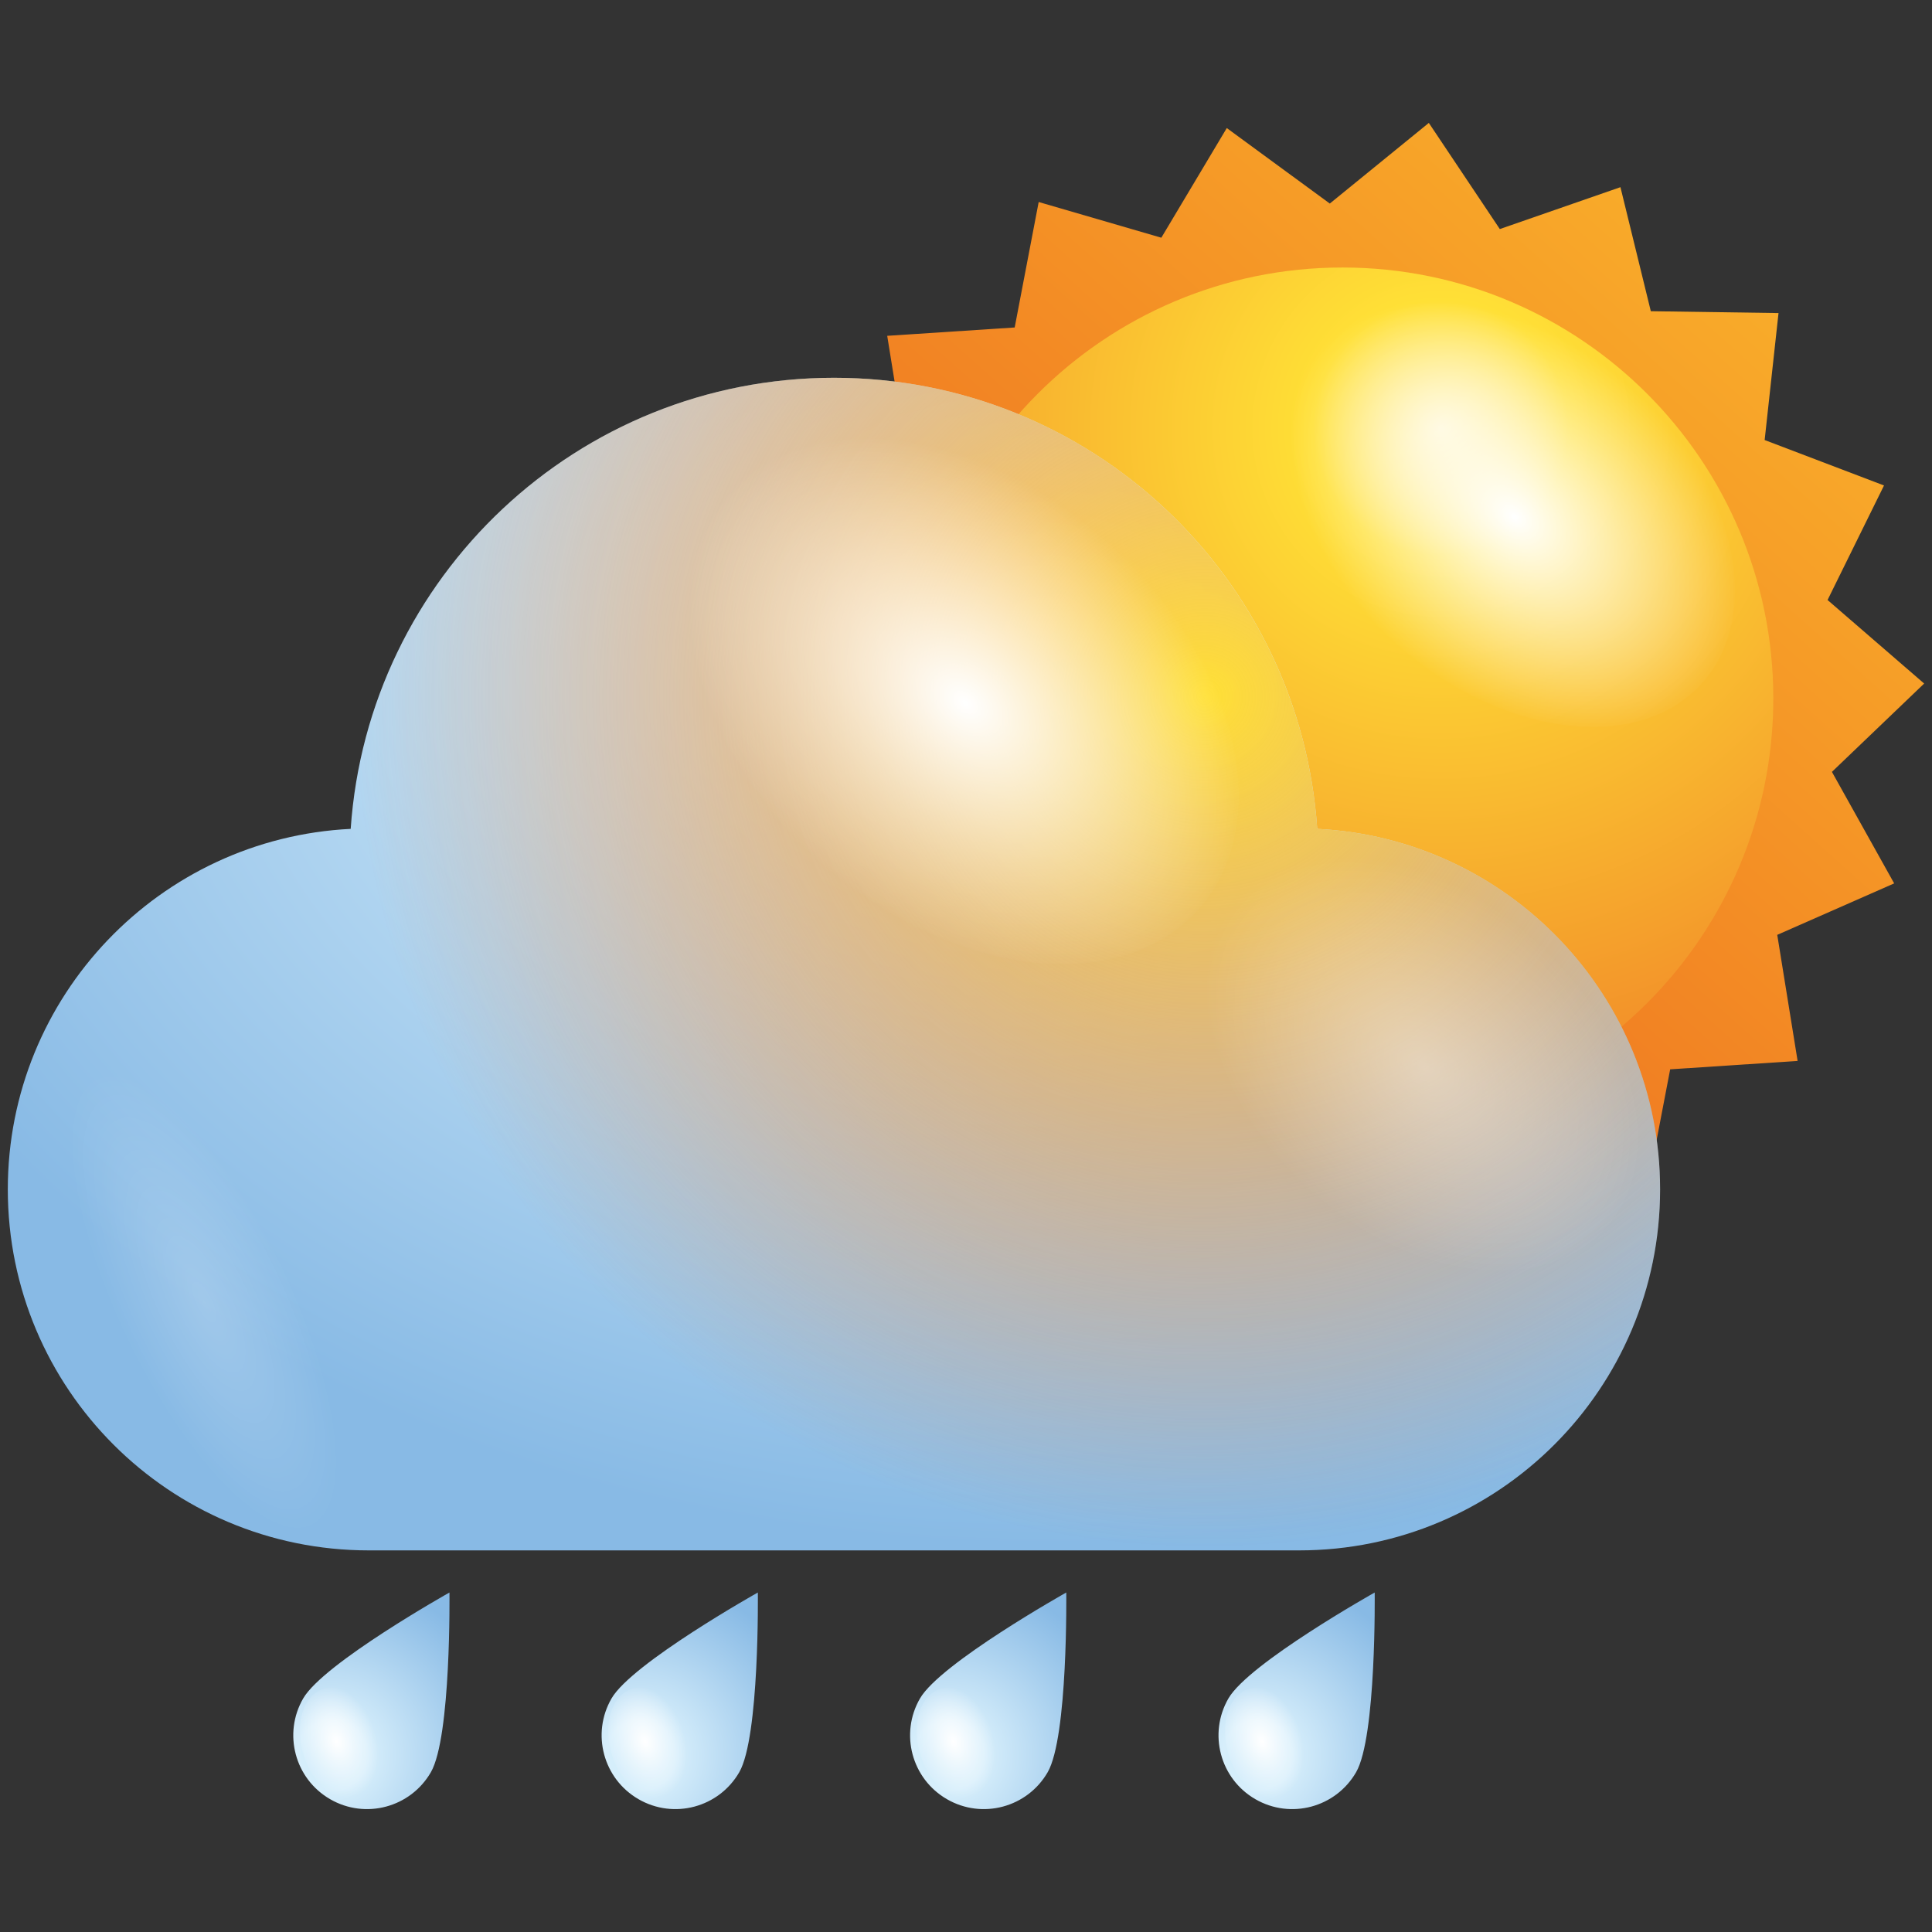 <?xml version="1.0" encoding="utf-8"?>
<!-- Generator: Adobe Illustrator 25.4.1, SVG Export Plug-In . SVG Version: 6.00 Build 0)  -->
<svg version="1.1" id="Layer_1" xmlns="http://www.w3.org/2000/svg" xmlns:xlink="http://www.w3.org/1999/xlink" x="0px" y="0px"
	 viewBox="0 0 500 500" style="enable-background:new 0 0 500 500;" xml:space="preserve">
<rect x="0" y="0" width="500" height="500" fill="#333333" stroke="none"/>
<style type="text/css">
	.st0{fill:url(#SVGID_1_);}
	.st1{fill:url(#SVGID_00000032615015224079249300000014570226584080966299_);}
	.st2{fill:url(#SVGID_00000100368321085013208890000011155224475868300462_);}
	.st3{opacity:0.4;fill:url(#SVGID_00000045591362219832019090000003302601324618565505_);}
	.st4{fill:url(#SVGID_00000042708955207030980140000007651500600196790187_);}
	.st5{fill:url(#SVGID_00000158745755751157406200000004420963440680191887_);}
	.st6{fill:url(#SVGID_00000004527578227069811400000013535468656212733113_);}
	.st7{opacity:0.4;fill:url(#SVGID_00000060721561211482644100000007238158483464961687_);}
	.st8{opacity:0.2;fill:url(#SVGID_00000088855830207973493690000007173206935716415915_);}
	.st9{fill:url(#SVGID_00000109744376563653855410000014906493170077677708_);}
	.st10{fill:url(#SVGID_00000145770731144495084840000014030371819937779611_);}
	.st11{fill:url(#SVGID_00000029760426389645973230000012872309789149615771_);}
	.st12{fill:url(#SVGID_00000009584768446518328010000018309534663970202533_);}
	.st13{fill:url(#SVGID_00000133500579009592128460000004138873325588072106_);}
	.st14{fill:url(#SVGID_00000164490469309969823720000015590081444307750077_);}
	.st15{fill:url(#SVGID_00000170254393453390011290000012850670754430559418_);}
	.st16{fill:url(#SVGID_00000124856243041491666060000010165872648706597544_);}
</style>
<g>
	<g>
		<linearGradient id="SVGID_1_" gradientUnits="userSpaceOnUse" x1="484.691" y1="27.342" x2="220.081" y2="323.035">
			<stop  offset="0" style="stop-color:#FBB92C"/>
			<stop  offset="1" style="stop-color:#EA571C"/>
		</linearGradient>
		<polygon class="st0" points="465.22,274.57 432.24,276.74 426.02,309.2 394.29,299.96 377.35,328.34 350.68,308.8 325.06,329.67 
			306.69,302.2 275.47,313.04 267.61,280.95 234.56,280.46 238.15,247.6 207.26,235.85 221.87,206.2 196.87,184.58 220.74,161.72 
			204.63,132.86 234.88,119.54 229.61,86.91 262.6,84.75 268.81,52.28 300.55,61.52 317.49,33.14 344.15,52.68 369.78,31.81 
			388.15,59.28 419.37,48.44 427.23,80.54 460.28,81.02 456.69,113.88 487.58,125.64 472.97,155.28 497.97,176.9 474.1,199.76 
			490.21,228.62 459.95,241.94 		"/>
		
			<radialGradient id="SVGID_00000168826830821242520910000006967655218053191088_" cx="-47.25" cy="110.824" r="211.69" gradientTransform="matrix(-1 0 0 1 325.673 0)" gradientUnits="userSpaceOnUse">
			<stop  offset="0" style="stop-color:#FFF4C3"/>
			<stop  offset="0.156" style="stop-color:#FFE036"/>
			<stop  offset="1" style="stop-color:#EE7525"/>
		</radialGradient>
		<path style="fill:url(#SVGID_00000168826830821242520910000006967655218053191088_);" d="M235.91,180.74
			c0,61.59,49.92,111.52,111.51,111.52c61.59,0,111.51-49.92,111.51-111.52c0-61.57-49.93-111.51-111.51-111.51
			C285.83,69.23,235.91,119.16,235.91,180.74z"/>
		<g>
			
				<radialGradient id="SVGID_00000155135337868381282810000009107953526172038022_" cx="1181.991" cy="-1696.832" r="31.776" gradientTransform="matrix(-0.839 1.154 -1.619 -1.313 -1363.489 -3458.197)" gradientUnits="userSpaceOnUse">
				<stop  offset="0" style="stop-color:#FFFFFF"/>
				<stop  offset="1" style="stop-color:#FFFFFF;stop-opacity:0"/>
			</radialGradient>
			<path style="fill:url(#SVGID_00000155135337868381282810000009107953526172038022_);" d="M364.41,169.27
				c-28.4-23.04-39.49-58.12-24.77-78.36c14.73-20.25,49.7-17.97,78.11,5.05c28.39,23.04,39.47,58.13,24.76,78.36
				C427.77,194.58,392.8,192.3,364.41,169.27z"/>
			
				<radialGradient id="SVGID_00000153687118525240238650000003661635721853758910_" cx="-2813.588" cy="3194.418" r="30.662" gradientTransform="matrix(-1.172 -1.101 0.222 -0.728 -3721.052 -531.284)" gradientUnits="userSpaceOnUse">
				<stop  offset="0" style="stop-color:#FFFFFF"/>
				<stop  offset="1" style="stop-color:#FFFFFF;stop-opacity:0"/>
			</radialGradient>
			<path style="opacity:0.4;fill:url(#SVGID_00000153687118525240238650000003661635721853758910_);" d="M248.86,205.39
				c3.77-12.33,22.89-7.23,42.74,11.42c19.84,18.64,32.87,43.74,29.13,56.08c-3.75,12.33-22.88,7.23-42.73-11.42
				C258.15,242.83,245.11,217.7,248.86,205.39z"/>
		</g>
	</g>
	<g>
		
			<radialGradient id="SVGID_00000047780413143408092110000011315042319174917526_" cx="269.752" cy="161.731" r="326.162" gradientTransform="matrix(-1 0 0 -0.731 539.505 279.874)" gradientUnits="userSpaceOnUse">
			<stop  offset="0" style="stop-color:#FFFFFF"/>
			<stop  offset="0.198" style="stop-color:#D6EEFB"/>
			<stop  offset="1" style="stop-color:#88BAE5"/>
		</radialGradient>
		<path style="fill:url(#SVGID_00000047780413143408092110000011315042319174917526_);" d="M340.9,214.51
			c-4.45-65.21-58.73-116.74-125.07-116.74c-66.34,0-120.62,51.53-125.07,116.74c-49.42,2.45-88.74,43.28-88.74,93.3
			c0,51.6,41.82,93.43,93.42,93.43h240.77c51.59,0,93.42-41.83,93.42-93.43C429.64,257.79,390.32,216.96,340.9,214.51z"/>
		
			<radialGradient id="SVGID_00000027576062001419089160000010307095912322945413_" cx="311.75" cy="180.274" r="286.451" gradientUnits="userSpaceOnUse">
			<stop  offset="0" style="stop-color:#FFE036"/>
			<stop  offset="0.111" style="stop-color:#FBC832;stop-opacity:0.855"/>
			<stop  offset="0.246" style="stop-color:#F7AC2D;stop-opacity:0.68"/>
			<stop  offset="0.381" style="stop-color:#F39529;stop-opacity:0.504"/>
			<stop  offset="0.514" style="stop-color:#F08427;stop-opacity:0.331"/>
			<stop  offset="0.645" style="stop-color:#EF7925;stop-opacity:0.162"/>
			<stop  offset="0.769" style="stop-color:#EE7525;stop-opacity:0"/>
		</radialGradient>
		<path style="fill:url(#SVGID_00000027576062001419089160000010307095912322945413_);" d="M340.9,214.51
			c-4.45-65.21-58.73-116.74-125.07-116.74c-66.34,0-120.62,51.53-125.07,116.74c-49.42,2.45-88.74,43.28-88.74,93.3
			c0,51.6,41.82,93.43,93.42,93.43h240.77c51.59,0,93.42-41.83,93.42-93.43C429.64,257.79,390.32,216.96,340.9,214.51z"/>
		
			<radialGradient id="SVGID_00000018225644665711539710000012704745380362448010_" cx="1271.11" cy="-1655.175" r="39.351" gradientTransform="matrix(-0.839 1.154 -1.619 -1.313 -1363.489 -3458.197)" gradientUnits="userSpaceOnUse">
			<stop  offset="0" style="stop-color:#FFFFFF"/>
			<stop  offset="1" style="stop-color:#FFFFFF;stop-opacity:0"/>
		</radialGradient>
		<path style="fill:url(#SVGID_00000018225644665711539710000012704745380362448010_);" d="M215.84,226.14
			c-35.17-28.53-48.9-71.98-30.67-97.05c18.24-25.07,61.54-22.25,96.72,6.26c35.16,28.53,48.88,71.98,30.66,97.05
			C294.3,257.47,251,254.65,215.84,226.14z"/>
		
			<radialGradient id="SVGID_00000138531705267137468510000011773845711048395411_" cx="1269.924" cy="-1727.865" r="30.925" gradientTransform="matrix(-0.839 1.154 -1.619 -1.313 -1363.489 -3458.197)" gradientUnits="userSpaceOnUse">
			<stop  offset="0" style="stop-color:#FFFFFF"/>
			<stop  offset="1" style="stop-color:#FFFFFF;stop-opacity:0"/>
		</radialGradient>
		<path style="opacity:0.4;fill:url(#SVGID_00000138531705267137468510000011773845711048395411_);" d="M341.56,310.46
			c-27.64-22.42-38.44-56.56-24.11-76.26c14.34-19.7,48.37-17.48,76.02,4.91c27.63,22.42,38.42,56.58,24.1,76.26
			C403.22,335.09,369.19,332.87,341.56,310.46z"/>
		
			<radialGradient id="SVGID_00000127041223660783507970000013113223084565489545_" cx="52.791" cy="336.977" r="22.613" gradientTransform="matrix(0.901 -0.434 1.263 2.623 -420.297 -523.986)" gradientUnits="userSpaceOnUse">
			<stop  offset="0" style="stop-color:#FFFFFF"/>
			<stop  offset="1" style="stop-color:#FFFFFF;stop-opacity:0"/>
		</radialGradient>
		<path style="opacity:0.2;fill:url(#SVGID_00000127041223660783507970000013113223084565489545_);" d="M68.82,313.6
			c-20.39-31.82-44.08-47.13-52.96-34.23c-8.84,12.88,0.51,49.15,20.89,80.98c20.41,31.82,44.11,47.14,52.96,34.24
			C98.56,381.65,89.22,345.42,68.82,313.6z"/>
	</g>
	<g>
		<g>
			
				<radialGradient id="SVGID_00000070119031607317772700000018188689961210484399_" cx="-84.086" cy="418.06" r="45.917" gradientTransform="matrix(0.866 0.5 -0.5 0.866 367.809 134.302)" gradientUnits="userSpaceOnUse">
				<stop  offset="0" style="stop-color:#D1ECFA"/>
				<stop  offset="0.198" style="stop-color:#D6EEFB"/>
				<stop  offset="1" style="stop-color:#88BAE5"/>
			</radialGradient>
			<path style="fill:url(#SVGID_00000070119031607317772700000018188689961210484399_);" d="M111.51,458.65
				c-5.27,9.13-16.94,12.26-26.07,6.98c-9.13-5.27-12.25-16.94-6.98-26.07c5.27-9.13,37.86-27.42,37.86-27.42
				S116.78,449.51,111.51,458.65z"/>
			
				<radialGradient id="SVGID_00000125601592988913780780000006349434461191288255_" cx="1545.496" cy="-1591.981" r="7.193" gradientTransform="matrix(-1.304 0.579 -0.745 -1.946 916.43 -3542.144)" gradientUnits="userSpaceOnUse">
				<stop  offset="0" style="stop-color:#FFFFFF"/>
				<stop  offset="1" style="stop-color:#FFFFFF;stop-opacity:0"/>
			</radialGradient>
			<path style="fill:url(#SVGID_00000125601592988913780780000006349434461191288255_);" d="M79.01,455.48
				c-2.96-7.73-1.17-15.86,4.02-18.17c5.18-2.3,11.77,2.1,14.74,9.84c2.96,7.72,1.16,15.87-4.02,18.16
				C88.57,467.61,81.97,463.21,79.01,455.48z"/>
		</g>
		<g>
			
				<radialGradient id="SVGID_00000124136376069387626560000010650139296750646718_" cx="-14.963" cy="378.151" r="45.919" gradientTransform="matrix(0.866 0.5 -0.5 0.866 367.809 134.302)" gradientUnits="userSpaceOnUse">
				<stop  offset="0" style="stop-color:#D1ECFA"/>
				<stop  offset="0.198" style="stop-color:#D6EEFB"/>
				<stop  offset="1" style="stop-color:#88BAE5"/>
			</radialGradient>
			<path style="fill:url(#SVGID_00000124136376069387626560000010650139296750646718_);" d="M191.32,458.65
				c-5.27,9.13-16.94,12.26-26.07,6.98c-9.13-5.27-12.26-16.94-6.99-26.07c5.27-9.13,37.87-27.42,37.87-27.42
				S196.59,449.51,191.32,458.65z"/>
			
				<radialGradient id="SVGID_00000038407379012658376350000009330611700459401367_" cx="1493.177" cy="-1607.558" r="7.193" gradientTransform="matrix(-1.304 0.579 -0.745 -1.946 916.43 -3542.144)" gradientUnits="userSpaceOnUse">
				<stop  offset="0" style="stop-color:#FFFFFF"/>
				<stop  offset="1" style="stop-color:#FFFFFF;stop-opacity:0"/>
			</radialGradient>
			<path style="fill:url(#SVGID_00000038407379012658376350000009330611700459401367_);" d="M158.82,455.48
				c-2.96-7.73-1.16-15.86,4.02-18.17c5.18-2.3,11.78,2.1,14.74,9.84c2.96,7.72,1.16,15.87-4.01,18.16
				C168.38,467.61,161.78,463.21,158.82,455.48z"/>
		</g>
		<g>
			
				<radialGradient id="SVGID_00000160890298698908784010000014703595144281738913_" cx="54.161" cy="338.241" r="45.917" gradientTransform="matrix(0.866 0.5 -0.5 0.866 367.809 134.302)" gradientUnits="userSpaceOnUse">
				<stop  offset="0" style="stop-color:#D1ECFA"/>
				<stop  offset="0.198" style="stop-color:#D6EEFB"/>
				<stop  offset="1" style="stop-color:#88BAE5"/>
			</radialGradient>
			<path style="fill:url(#SVGID_00000160890298698908784010000014703595144281738913_);" d="M271.14,458.65
				c-5.27,9.13-16.94,12.26-26.07,6.98c-9.13-5.27-12.25-16.94-6.98-26.07c5.27-9.13,37.86-27.42,37.86-27.42
				S276.41,449.51,271.14,458.65z"/>
			
				<radialGradient id="SVGID_00000029043482035935593860000007279900242513226679_" cx="1440.856" cy="-1623.136" r="7.193" gradientTransform="matrix(-1.304 0.579 -0.745 -1.946 916.43 -3542.144)" gradientUnits="userSpaceOnUse">
				<stop  offset="0" style="stop-color:#FFFFFF"/>
				<stop  offset="1" style="stop-color:#FFFFFF;stop-opacity:0"/>
			</radialGradient>
			<path style="fill:url(#SVGID_00000029043482035935593860000007279900242513226679_);" d="M238.64,455.48
				c-2.96-7.73-1.17-15.86,4.02-18.17c5.18-2.3,11.78,2.1,14.74,9.84c2.96,7.72,1.16,15.87-4.01,18.16
				C248.2,467.61,241.6,463.21,238.64,455.48z"/>
		</g>
		<g>
			
				<radialGradient id="SVGID_00000147907212774232097340000001330549308831167150_" cx="123.285" cy="298.331" r="45.917" gradientTransform="matrix(0.866 0.5 -0.5 0.866 367.809 134.302)" gradientUnits="userSpaceOnUse">
				<stop  offset="0" style="stop-color:#D1ECFA"/>
				<stop  offset="0.198" style="stop-color:#D6EEFB"/>
				<stop  offset="1" style="stop-color:#88BAE5"/>
			</radialGradient>
			<path style="fill:url(#SVGID_00000147907212774232097340000001330549308831167150_);" d="M350.96,458.65
				c-5.27,9.13-16.94,12.26-26.07,6.98c-9.13-5.27-12.25-16.94-6.98-26.07c5.27-9.13,37.86-27.42,37.86-27.42
				S356.23,449.51,350.96,458.65z"/>
			
				<radialGradient id="SVGID_00000091698395887228995850000001470268331898840490_" cx="1388.537" cy="-1638.714" r="7.194" gradientTransform="matrix(-1.304 0.579 -0.745 -1.946 916.43 -3542.144)" gradientUnits="userSpaceOnUse">
				<stop  offset="0" style="stop-color:#FFFFFF"/>
				<stop  offset="1" style="stop-color:#FFFFFF;stop-opacity:0"/>
			</radialGradient>
			<path style="fill:url(#SVGID_00000091698395887228995850000001470268331898840490_);" d="M318.45,455.48
				c-2.96-7.73-1.16-15.86,4.02-18.17c5.18-2.3,11.77,2.1,14.74,9.84c2.96,7.72,1.16,15.87-4.02,18.16
				C328.01,467.61,321.42,463.21,318.45,455.48z"/>
		</g>
	</g>
</g>
</svg>
